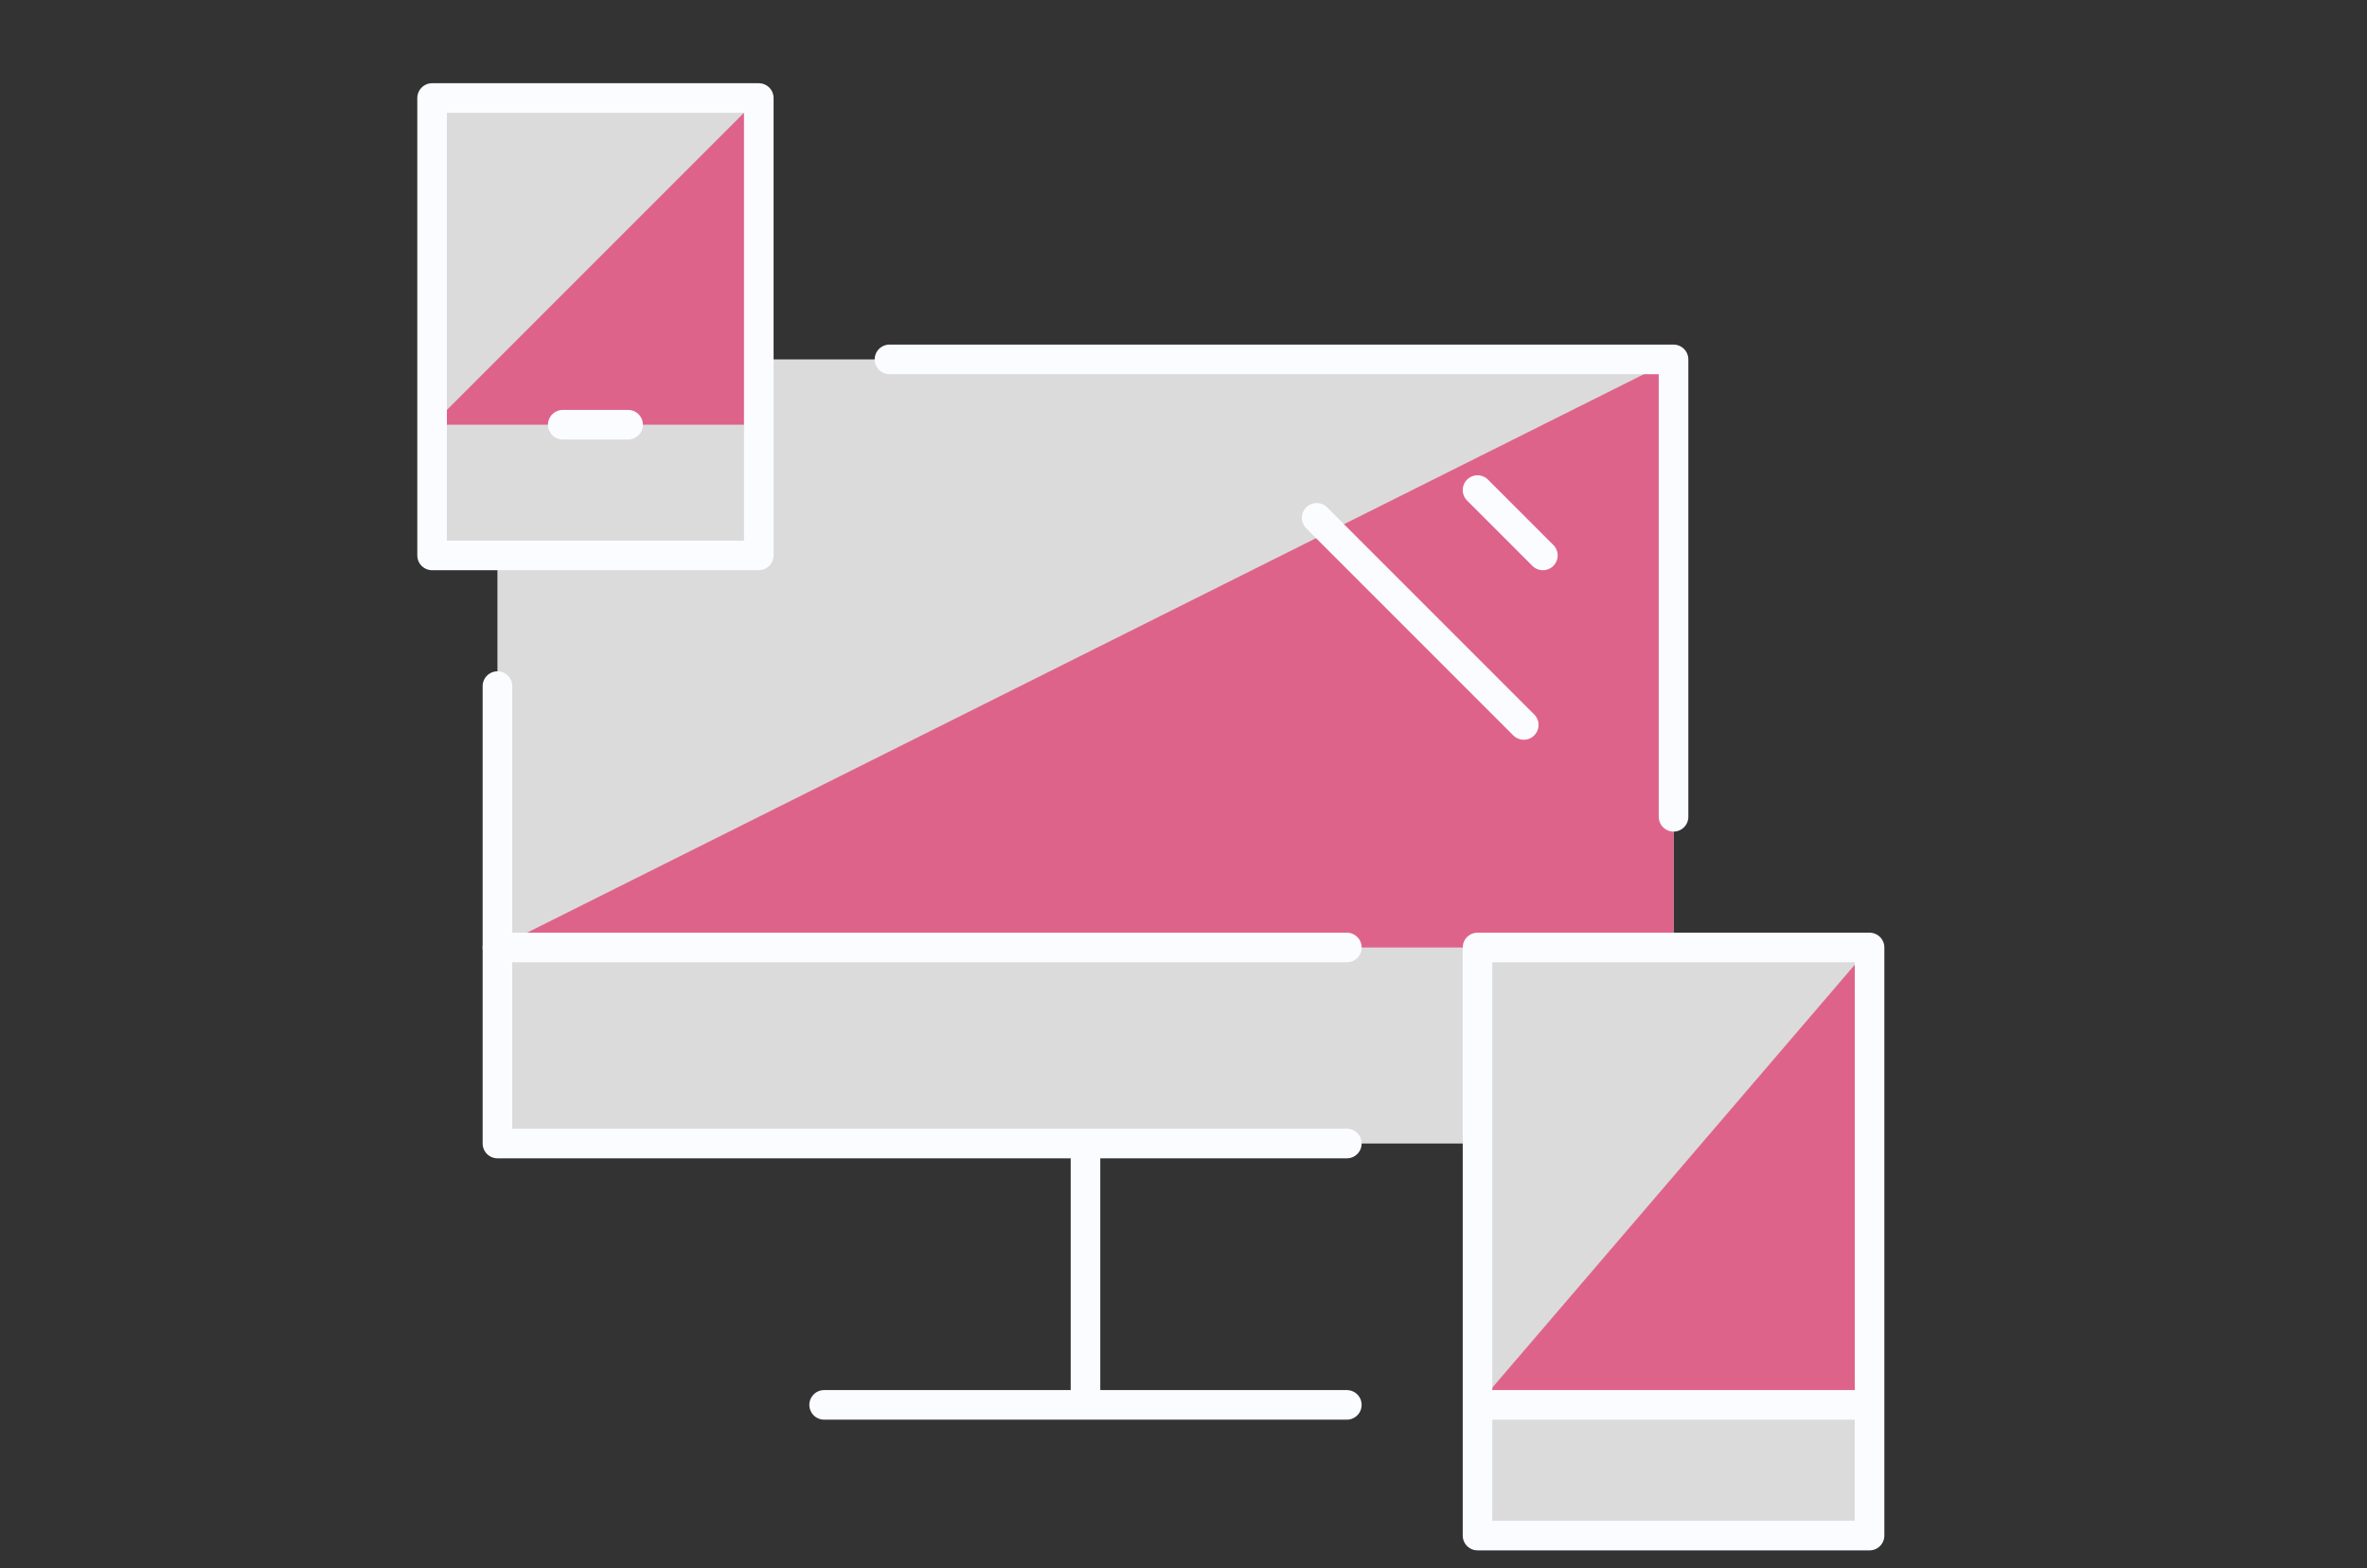<svg xmlns="http://www.w3.org/2000/svg" xmlns:xlink="http://www.w3.org/1999/xlink" width="160" height="106" viewBox="0 0 160 106">
  <rect x="0" y="0" width="160" height="106" fill="#333333" stroke="none"/>
  <defs>
    <clipPath id="clip-Web_1920_5">
      <rect width="160" height="106"/>
    </clipPath>
    <style>
    #Path_429, #Path_430, #Line_231, #Line_232, #Line_233, #Line_234, #Line_235, #Line_236, #Line_237, #Rectangle_113, #Rectangle_114 {stroke: #FBFCFF}
    </style>
  </defs>
  <g id="Web_1920_5" data-name="Web 1920 – 5" clip-path="url(#clip-Web_1920_5)">
    <g id="multi-platform" transform="translate(27)">
      <g id="Duotone" transform="translate(2.208 6.625)">
        <path id="Path_425" data-name="Path 425" d="M84.417,58.917V19.167H22.583V1.5H.5V32.417H4.917v39.75h66.25v26.5h26.5V58.917Z" transform="translate(-0.5 -1.5)" fill="#dbdbdb"/>
        <path id="Path_426" data-name="Path 426" d="M43,14.5V45.417H16.5Z" transform="translate(54.167 42.917)" fill="#de638b"/>
        <path id="Path_427" data-name="Path 427" d="M1.5,45.25H81V5.5Z" transform="translate(2.917 12.167)" fill="#de638b"/>
        <path id="Path_428" data-name="Path 428" d="M22.583,1.5V23.583H.5Z" transform="translate(-0.5 -1.5)" fill="#de638b"/>
        <g id="Group_45" data-name="Group 45">
          <path id="Path_429" data-name="Path 429" d="M58.917,41.417H1.5V10.5" transform="translate(2.917 29.25)" fill="none" stroke="#60605f" stroke-linecap="round" stroke-linejoin="round" stroke-miterlimit="10" stroke-width="2"/>
          <path id="Path_430" data-name="Path 430" d="M7.5,5.5h53V36.417" transform="translate(23.417 12.167)" fill="none" stroke="#60605f" stroke-linecap="round" stroke-linejoin="round" stroke-miterlimit="10" stroke-width="2"/>
          <line id="Line_231" data-name="Line 231" y2="17.667" transform="translate(44.167 70.667)" fill="none" stroke="#60605f" stroke-linejoin="round" stroke-miterlimit="10" stroke-width="2"/>
          <line id="Line_232" data-name="Line 232" x2="35.333" transform="translate(26.5 88.333)" fill="none" stroke="#60605f" stroke-linecap="round" stroke-linejoin="round" stroke-miterlimit="10" stroke-width="2"/>
          <line id="Line_233" data-name="Line 233" x2="57.417" transform="translate(4.417 57.417)" fill="none" stroke="#60605f" stroke-linecap="round" stroke-linejoin="round" stroke-miterlimit="10" stroke-width="2"/>
          <rect id="Rectangle_113" data-name="Rectangle 113" width="22.083" height="30.917" fill="none" stroke="#60605f" stroke-linejoin="round" stroke-miterlimit="10" stroke-width="2"/>
          <rect id="Rectangle_114" data-name="Rectangle 114" width="26.5" height="39.75" transform="translate(70.667 57.417)" fill="none" stroke="#60605f" stroke-linejoin="round" stroke-miterlimit="10" stroke-width="2"/>
          <line id="Line_234" data-name="Line 234" x2="4.417" transform="translate(8.833 22.083)" fill="none" stroke="#60605f" stroke-linecap="round" stroke-linejoin="round" stroke-miterlimit="10" stroke-width="2"/>
          <line id="Line_235" data-name="Line 235" x2="26.5" transform="translate(70.667 88.333)" fill="none" stroke="#60605f" stroke-linejoin="round" stroke-miterlimit="10" stroke-width="2"/>
          <g id="Group_44" data-name="Group 44" transform="translate(59.625 26.5)">
            <line id="Line_236" data-name="Line 236" x2="14" y2="14" transform="translate(0.167 1.875)" fill="none" stroke="#60605f" stroke-linecap="round" stroke-linejoin="round" stroke-miterlimit="10" stroke-width="2"/>
            <line id="Line_237" data-name="Line 237" x2="4.417" y2="4.417" transform="translate(11.042)" fill="none" stroke="#60605f" stroke-linecap="round" stroke-linejoin="round" stroke-miterlimit="10" stroke-width="2"/>
          </g>
        </g>
      </g>
      <g id="Frames-24px">
        <rect id="Rectangle_115" data-name="Rectangle 115" width="106" height="106" fill="none"/>
      </g>
    </g>
  </g>
</svg>
